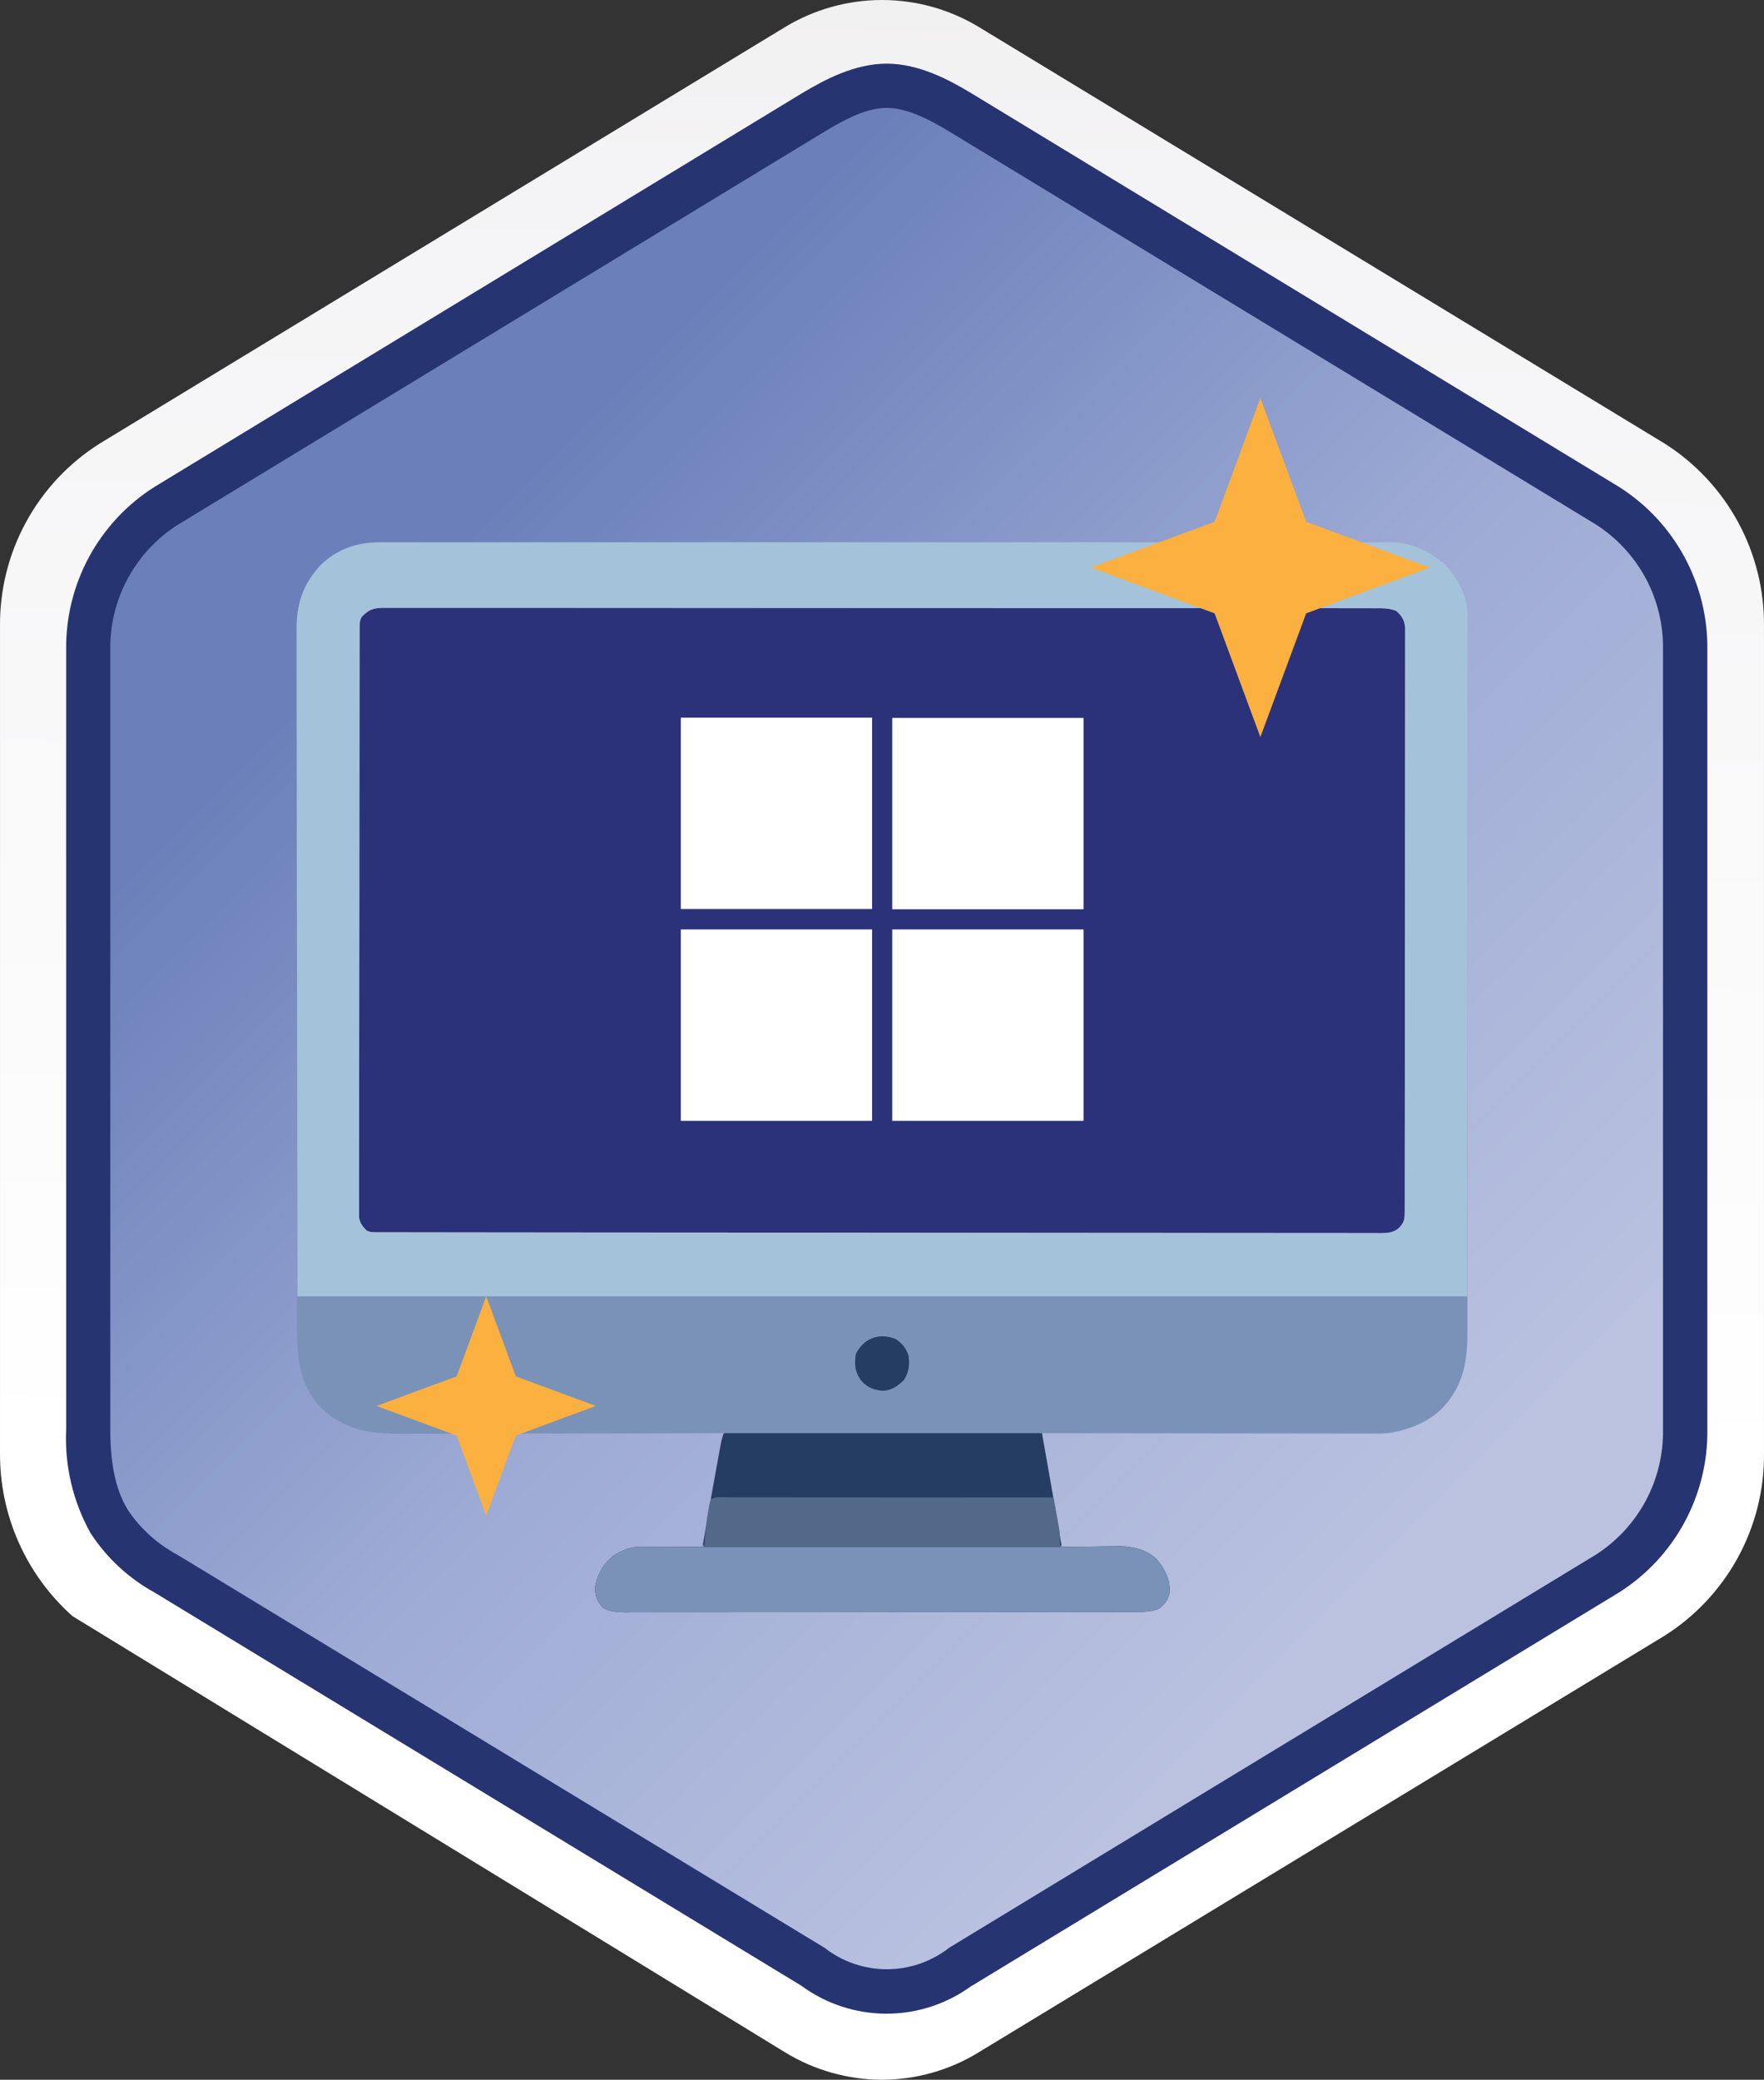 <?xml version="1.0" encoding="UTF-8"?>
<svg id="Layer_2" data-name="Layer 2" xmlns="http://www.w3.org/2000/svg" xmlns:xlink="http://www.w3.org/1999/xlink" viewBox="0 0 159.452 188.003">
  <rect x="0" y="0" width="159.452" height="188.003" fill="#333333" stroke="none"/>
  <defs>
    <linearGradient id="linear-gradient" x1="78.394" y1="1.229" x2="82.304" y2="272.949" gradientTransform="translate(0 187.802) scale(1 -1)" gradientUnits="userSpaceOnUse">
      <stop offset=".2" stop-color="#fff"/>
      <stop offset=".63" stop-color="#f4f3f5"/>
      <stop offset="1" stop-color="#e8e6de"/>
    </linearGradient>
    <linearGradient id="linear-gradient-2" x1="22.852" y1="37.116" x2="136.587" y2="150.851" gradientUnits="userSpaceOnUse">
      <stop offset=".135" stop-color="#6b80ba"/>
      <stop offset=".53" stop-color="#9eabd5"/>
      <stop offset=".912" stop-color="#bac2e0"/>
    </linearGradient>
  </defs>
  <g id="Layer_1-2" data-name="Layer 1">
    <path d="M79.721,188.003c3.082-.005,6.103-.86,8.73-2.47l62-37.66c2.787-1.759,5.077-4.203,6.653-7.098,1.575-2.896,2.383-6.146,2.347-9.442V56.623c.033-3.295-.776-6.545-2.351-9.439-1.575-2.895-3.864-5.339-6.649-7.101L88.451,2.423c-2.634-1.585-5.651-2.423-8.725-2.423s-6.091.838-8.725,2.423L9.001,40.103c-2.787,1.76-5.076,4.204-6.651,7.099C.774,50.097-.034,53.347.001,56.643v74.7c-.018,2.783.556,5.538,1.686,8.081,1.129,2.543,2.788,4.817,4.865,6.669l64.41,39.43c2.637,1.615,5.668,2.474,8.76,2.48ZM80.371,7.003c2,0,4.43,1.21,6.14,2.26l60.76,37.19c3.75,2.28,5.87,8.88,5.87,13.63l-.63,71.3c0,4.75-3.2,9-7,11.3l-60.4,36.38c-3.43,2.09-6.22,2.09-9.66,0l-61.21-36.47c-3.75-2.28-6.77-6.48-6.77-11.21V57.693c.032-2.366.641-4.688,1.773-6.765,1.133-2.077,2.755-3.847,4.727-5.155L74.551,9.213c1.75-1.04,3.87-2.26,5.82-2.26v.05Z" fill="url(#linear-gradient)"/>
    <path d="M87.621,10.534c-2.373-1.47-5.109-2.249-7.9-2.249s-5.527.779-7.9,2.249L15.691,44.864c-2.527,1.611-4.6,3.841-6.023,6.479-1.423,2.637-2.148,5.595-2.107,8.591v68.1c-.04,2.996.686,5.953,2.109,8.59,1.423,2.638,3.495,4.868,6.021,6.48l56.13,34.33c2.373,1.47,5.109,2.249,7.9,2.249s5.527-.779,7.9-2.249l56.13-34.33c2.525-1.613,4.596-3.844,6.019-6.481,1.422-2.637,2.149-5.593,2.111-8.589V59.934c.038-2.996-.689-5.952-2.111-8.589-1.423-2.637-3.494-4.868-6.019-6.481L87.621,10.534Z" fill="url(#linear-gradient-2)" fill-rule="evenodd"/>
    <path d="M80.151,9.754c1.68,0,3.57.87,5.63,2.12l58.48,35.54c1.892,1.213,3.442,2.89,4.503,4.871,1.061,1.981,1.597,4.201,1.557,6.449v70.48c.039,2.247-.498,4.467-1.558,6.448-1.061,1.981-2.611,3.658-4.502,4.872l-58.47,35.54c-1.608,1.257-3.589,1.94-5.63,1.94s-4.022-.683-5.63-1.94l-58.5-35.53c-1.783-.954-3.306-2.326-4.44-4-1-1.6-1.62-3.82-1.62-7.28V58.784c-.04-2.247.496-4.467,1.557-6.449,1.061-1.981,2.611-3.659,4.503-4.871L74.491,11.924c2.11-1.29,3.97-2.17,5.66-2.17ZM87.861,179.504l58.47-35.54c2.483-1.568,4.522-3.746,5.922-6.327,1.401-2.58,2.116-5.477,2.078-8.413V58.744c.038-2.936-.677-5.833-2.078-8.413-1.4-2.581-3.439-4.759-5.922-6.327L87.861,8.464c-2.11-1.28-4.82-2.71-7.71-2.71s-5.61,1.44-7.7,2.7L13.981,44.004c-2.483,1.568-4.521,3.746-5.922,6.327-1.401,2.581-2.116,5.477-2.078,8.413v70.48c-.152,3.264.61,6.506,2.2,9.36,1.455,2.239,3.44,4.083,5.78,5.37l58.46,35.54c2.235,1.648,4.938,2.537,7.715,2.537s5.48-.889,7.715-2.537l.01.01Z" fill="#273472" fill-rule="evenodd"/>
    <g>
      <g>
        <path d="M66.314,118.551c-.15,0-.301,0-.456,0-3.663.008-7.325.014-10.988.018-1.771.002-3.542.004-5.314.009-1.544.004-3.089.006-4.633.007-.817,0-1.634.001-2.452.004-.77.002-1.54.003-2.311.003-.282,0-.563,0-.845.002-2.681.013-4.818-.238-6.853-1.937-1.823-1.705-1.993-3.656-1.988-5.888,0-.226-.001-.451-.002-.677-.002-.618-.002-1.236-.001-1.855,0-.668-.001-1.335-.003-2.002-.002-1.307-.003-2.614-.003-3.921,0-1.062,0-2.125-.001-3.187-.002-2.523-.004-5.046-.004-7.569v-2.209c0-2.553-.002-5.106-.006-7.66-.004-2.87-.006-5.741-.006-8.611,0-1.519,0-3.038-.004-4.557-.002-1.293-.003-2.587-.001-3.88,0-.66,0-1.319-.001-1.979-.002-.604-.002-1.209,0-1.813,0-.218,0-.436-.001-.654-.014-2.084.433-3.779,2.085-5.359,1.421-1.183,3.062-1.722,4.982-1.711.148,0,.296-.001.449-.002.497-.001.993,0,1.49,0,.36,0,.719-.001,1.079-.002.782-.001,1.564-.002,2.347,0,1.163.001,2.326,0,3.49-.001,2.078-.002,4.155-.003,6.233-.002,1.818,0,3.637,0,5.455,0h.732c.368,0,.735,0,1.103,0,3.417-.001,6.835-.002,10.252,0h.39c1.046,0,2.092,0,3.139,0,4.081.001,8.161,0,12.241-.003,4.585-.003,9.169-.005,13.754-.004h1.467c.12,0,.242,0,.365,0,1.817,0,3.634,0,5.451-.002,2.067-.002,4.133-.002,6.2,0,1.156.001,2.312,0,3.469-.001.773-.001,1.545,0,2.318.001.44.001.88.001,1.32,0,.475-.001.95,0,1.425.002.135-.001.271-.002.41-.004,1.771.016,3.335.628,4.646,1.665,1.331,1.21,2.039,2.772,2.027,4.453,0,.093,0,.186.001.282.001.31,0,.621,0,.931,0,.225.001.451.002.676.002.618.002,1.237.001,1.855,0,.667.001,1.334.003,2.001.002,1.307.003,2.613.003,3.921,0,1.062,0,2.125.001,3.188.002,2.523.004,5.046.004,7.569v1.471c0,.081,0,.163,0,.246v.492c0,2.553.002,5.106.006,7.659.004,2.87.006,5.74.006,8.61,0,1.519,0,3.038.004,4.557.002,1.293.003,2.587.001,3.881,0,.66,0,1.319.001,1.979.002.605.002,1.209,0,1.814,0,.218,0,.436.001.654.012,1.813-.185,3.486-1.442,4.997-.07.085-.141.171-.213.259-1.234,1.365-3.097,2.015-4.999,2.283-.426.03-.848.032-1.274.029-.12,0-.242,0-.365,0-.4,0-.799,0-1.199-.002h-.864c-.779,0-1.558-.001-2.337-.003-.815-.001-1.63-.002-2.446-.002-1.542,0-3.085-.003-4.627-.005-1.756-.003-3.513-.004-5.269-.005-3.612-.003-7.224-.007-10.836-.012" fill="#2b327a"/>
        <path d="M34.415,49.028c.159,0,.319-.001.483-.002.535-.002,1.069,0,1.604,0,.387,0,.774-.001,1.161-.002.842-.002,1.683-.002,2.525-.001,1.252.001,2.503,0,3.755-.001,2.236-.003,4.471-.003,6.707-.002,1.957,0,3.913,0,5.87,0,.263,0,.525,0,.787,0,.396,0,.791,0,1.187,0,3.677-.001,7.354-.002,11.032-.001h.42c1.126,0,2.252,0,3.377.001,4.391.001,8.781,0,13.172-.003,4.933-.004,9.867-.006,14.8-.005.526,0,1.052,0,1.578,0,.129,0,.26,0,.393,0,1.955,0,3.91,0,5.865-.003,2.224-.002,4.447-.002,6.671,0,1.244.001,2.488.001,3.732-.001.832-.001,1.663,0,2.494.001.474.001.947.001,1.42,0,.511-.002,1.022,0,1.533.002.146-.001.291-.003.441-.004,1.905.02,3.589.773,4.999,2.049,1.432,1.489,2.194,3.412,2.182,5.481,0,.114.001.229.001.347.001.382,0,.764,0,1.146,0,.277.001.555.002.832.002.761.002,1.522.001,2.283,0,.821.001,1.642.003,2.463.002,1.609.003,3.217.004,4.826,0,1.308,0,2.616.002,3.923.002,3.106.004,6.211.004,9.317v2.72c0,3.142.002,6.285.006,9.427.004,3.533.007,7.065.007,10.598,0,1.87,0,3.739.004,5.609.003,1.592.003,3.184.001,4.776,0,.812,0,1.624.001,2.435.002.744.002,1.489,0,2.233,0,.268,0,.536.002.805.013,2.232-.2,4.291-1.551,6.15-.076.105-.151.21-.23.319-1.327,1.68-3.332,2.48-5.379,2.81-.458.037-.912.039-1.371.036-.13,0-.261,0-.393,0-.43,0-.86-.001-1.29-.003h-.93c-.838,0-1.676-.002-2.515-.004-.877-.002-1.754-.002-2.631-.002-1.66,0-3.319-.003-4.979-.006-1.89-.003-3.78-.005-5.67-.006-3.887-.003-7.773-.008-11.66-.015.034.192.068.383.103.581.127.721.255,1.442.382,2.163.055.31.109.62.164.93.389,2.2.769,4.402,1.123,6.608.184-.003.369-.006.559-.009.691-.011,1.381-.018,2.071-.023.298-.003.596-.007.893-.012.43-.007.86-.011,1.291-.013.131-.003.262-.006.398-.009,1.181,0,2.404.326,3.292,1.161.741.9,1.239,1.858,1.156,3.046-.138.682-.445,1.075-1,1.47-.824.309-1.62.266-2.492.262-.201,0-.402.002-.603.003-.552.002-1.103.002-1.655.001-.595,0-1.19.002-1.786.004-1.166.003-2.331.004-3.497.004-.947,0-1.895,0-2.842.001-.273,0-.546,0-.818,0-.136,0-.273,0-.411,0-2.568.003-5.136.003-7.705.002-2.35,0-4.7.002-7.05.007-2.413.005-4.826.007-7.238.006-1.355,0-2.71,0-4.064.004-1.153.003-2.306.004-3.459,0-.589-.001-1.177-.001-1.765.001-.539.003-1.077.002-1.616-.001-.287,0-.574.002-.862.005-.929-.01-1.575-.161-1.937-.454-.468-.546-.603-.905-.684-1.618.115-1.157.669-2.173,1.531-2.943.819-.555,1.559-.914,2.555-.911h.376c.133,0,.267.002.402.002.137,0,.273,0,.414,0,.436,0,.872.003,1.308.005.296,0,.592.001.888.002.725.002,1.45.004,2.175.007.017-.1.034-.2.051-.302.406-2.387.816-4.773,1.23-7.158.048-.276.095-.551.144-.827.115-.665.231-1.33.346-1.995-.162,0-.324,0-.49.001-3.941.01-7.882.017-11.823.022-1.906.002-3.812.005-5.718.011-1.662.004-3.323.007-4.985.008-.879,0-1.759.002-2.638.005-.829.003-1.657.004-2.486.003-.303,0-.606,0-.909.003-2.885.016-5.184-.292-7.375-2.384-1.962-2.099-2.144-4.499-2.139-7.247,0-.278-.001-.556-.002-.833-.002-.761-.002-1.522-.001-2.283,0-.822-.001-1.643-.003-2.465-.002-1.609-.003-3.217-.004-4.826,0-1.308,0-2.615-.002-3.923-.002-3.106-.004-6.211-.004-9.317v-2.718c0-3.142-.002-6.285-.006-9.428-.004-3.533-.007-7.066-.007-10.6,0-1.87,0-3.74-.004-5.61-.003-1.592-.003-3.184-.001-4.775,0-.812,0-1.624-.001-2.435-.002-.744-.002-1.488,0-2.232,0-.268,0-.537-.002-.805-.015-2.565.466-4.652,2.243-6.596,1.529-1.456,3.294-2.12,5.36-2.106h.001ZM32.676,55.791c-.203.406-.168.727-.169,1.182,0,.189-.001.379-.002.575v.637c0,.224-.001.448-.002.672-.001.618-.002,1.236-.002,1.854,0,.666-.002,1.331-.003,1.997-.003,1.609-.004,3.217-.006,4.826,0,.757-.001,1.514-.002,2.271-.003,2.515-.005,5.03-.006,7.545,0,.653,0,1.306,0,1.959v.492c-.001,2.631-.005,5.261-.01,7.892-.005,2.699-.008,5.398-.008,8.097,0,1.516-.002,3.032-.005,4.549-.003,1.291-.004,2.582-.003,3.873,0,.659,0,1.318-.002,1.977-.003.603-.002,1.206,0,1.809,0,.218,0,.437-.002.655-.002.296,0,.593.001.889,0,.165,0,.329,0,.499.092.544.29.793.67,1.186.345.173.543.168.927.168.133,0,.266.001.403.001.147,0,.295,0,.446,0,.156,0,.312,0,.473.001.53.001,1.059.001,1.589.001.381,0,.762.001,1.143.002.942.002,1.883.002,2.825.003,1.127,0,2.255.002,3.382.004,2.725.004,5.45.006,8.175.008.902,0,1.805.001,2.707.002,4.795.004,9.589.007,14.384.009,1.111,0,2.222,0,3.334.001h.418c4.478.002,8.956.006,13.433.013,4.601.006,9.202.01,13.804.011.65,0,1.299,0,1.948,0h.387c2.06,0,4.119.004,6.179.007,2.069.004,4.138.005,6.207.004,1.23,0,2.46,0,3.69.004.917.003,1.835.002,2.752,0,.372,0,.744,0,1.116.003.504.003,1.008.001,1.512-.002.146.002.292.004.442.006.663-.009,1.118-.032,1.646-.458.519-.558.527-.815.528-1.563,0-.189.001-.377.002-.571,0-.211,0-.422,0-.634,0-.223,0-.446.001-.669.001-.615.001-1.229.001-1.844,0-.662.001-1.324.002-1.986.002-1.449.003-2.897.004-4.346,0-.904.001-1.808.002-2.712.002-2.501.003-5.003.004-7.504v-2.437c0-2.616.003-5.233.007-7.849.004-2.684.005-5.368.006-8.052,0-1.508,0-3.015.004-4.523.002-1.284.003-2.568.002-3.851,0-.655,0-1.311.002-1.966.002-.6.002-1.199,0-1.799,0-.217,0-.434.001-.652.002-.295,0-.589-.001-.884v-.497c-.083-.656-.313-1.019-.807-1.451-.655-.268-1.268-.242-1.969-.238-.156,0-.312-.001-.474-.002-.527-.002-1.054,0-1.581,0-.38,0-.761-.002-1.141-.003-.829-.002-1.657-.002-2.486-.002-1.232,0-2.464,0-3.697-.003-2.329-.004-4.657-.004-6.986-.004-1.798,0-3.595,0-5.393-.001-.258,0-.516,0-.774,0h-1.167c-3.617-.002-7.233-.004-10.85-.003h-.413c-.691,0-1.383,0-2.074,0h-1.249c-4.322,0-8.643-.001-12.965-.006-4.853-.005-9.706-.008-14.559-.008h-1.937c-1.925,0-3.849-.001-5.774-.004-2.188-.003-4.376-.004-6.564,0-1.225.001-2.45,0-3.676-.002-.914-.002-1.827,0-2.741.002-.37,0-.741,0-1.112-.002-.502-.003-1.004,0-1.506.003-.145-.002-.291-.004-.441-.006-.929.012-1.361.157-2.001.843h0Z" fill="#7b92b8"/>
        <path d="M34.29,49.028c.16,0,.32-.001.485-.002.536-.002,1.073,0,1.609,0,.388,0,.777-.001,1.165-.002.845-.002,1.689-.002,2.534-.001,1.256.001,2.512,0,3.768-.001,2.243-.003,4.486-.003,6.729-.002,1.963,0,3.927,0,5.89,0,.263,0,.527,0,.79,0,.397,0,.794,0,1.191,0,3.689-.001,7.379-.002,11.069-.001h.421c1.13,0,2.259,0,3.389.001,4.406.001,8.811,0,13.217-.003,4.95-.004,9.9-.006,14.85-.005.528,0,1.056,0,1.583,0,.13,0,.261,0,.394,0,1.962,0,3.923,0,5.885-.003,2.231-.002,4.462-.002,6.693,0,1.248.001,2.496.001,3.745-.001.834-.001,1.669,0,2.503.001.475.001.95.001,1.425,0,.513-.002,1.025,0,1.538.002.146-.001.292-.003.443-.004,1.911.02,3.601.773,5.016,2.049,1.203,1.247,2.021,2.827,2.021,4.576,0,.106,0,.212,0,.322,0,.358,0,.717,0,1.075,0,.258,0,.516,0,.774,0,.712,0,1.425,0,2.137,0,.779,0,1.557,0,2.336,0,1.513,0,3.025-.001,4.539-.001,1.749-.001,3.498-.001,5.247,0,4.62-.003,9.24-.005,13.86-.003,10.318-.006,20.636-.009,31.266H26.885c-.012-10.269-.025-20.641-.037-31.117-.005-3.245-.011-6.49-.016-9.833-.002-2.637-.003-4.573-.003-5.807,0-1.295-.003-2.591-.006-3.886-.004-1.494-.006-2.987-.005-4.481,0-.764,0-1.528-.004-2.293-.003-.691-.003-1.383,0-2.074,0-.25,0-.499-.002-.749-.017-2.392.552-4.091,2.175-5.879,1.496-1.431,3.284-2.054,5.304-2.041h0ZM32.676,55.791c-.203.406-.168.727-.169,1.182,0,.189-.001.379-.002.575v.637c0,.224-.001.448-.002.672-.001.618-.002,1.236-.002,1.854,0,.666-.002,1.331-.003,1.997-.003,1.609-.004,3.217-.006,4.826,0,.757-.001,1.514-.002,2.271-.003,2.515-.005,5.03-.006,7.545,0,.653,0,1.306,0,1.959v.492c-.001,2.631-.005,5.261-.01,7.892-.005,2.699-.008,5.398-.008,8.097,0,1.516-.002,3.032-.005,4.549-.003,1.291-.004,2.582-.003,3.873,0,.659,0,1.318-.002,1.977-.003.603-.002,1.206,0,1.809,0,.218,0,.437-.002.655-.002.296,0,.593.001.889,0,.165,0,.329,0,.499.092.544.29.793.67,1.186.345.173.543.168.927.168.133,0,.266.001.403.001.147,0,.295,0,.446,0,.156,0,.312,0,.473.001.53.001,1.059.001,1.589.001.381,0,.762.001,1.143.002.942.002,1.883.002,2.825.003,1.127,0,2.255.002,3.382.004,2.725.004,5.45.006,8.175.008.902,0,1.805.001,2.707.002,4.795.004,9.589.007,14.384.009,1.111,0,2.222,0,3.334.001h.418c4.478.002,8.956.006,13.433.013,4.601.006,9.202.01,13.804.011.65,0,1.299,0,1.948,0h.387c2.06,0,4.119.004,6.179.007,2.069.004,4.138.005,6.207.004,1.23,0,2.46,0,3.69.004.917.003,1.835.002,2.752,0,.372,0,.744,0,1.116.003.504.003,1.008.001,1.512-.002.146.002.292.004.442.006.663-.009,1.118-.032,1.646-.458.519-.558.527-.815.528-1.563,0-.189.001-.377.002-.571,0-.211,0-.422,0-.634,0-.223,0-.446.001-.669.001-.615.001-1.229.001-1.844,0-.662.001-1.324.002-1.986.002-1.449.003-2.897.004-4.346,0-.904.001-1.808.002-2.712.002-2.501.003-5.003.004-7.504v-2.437c0-2.616.003-5.233.007-7.849.004-2.684.005-5.368.006-8.052,0-1.508,0-3.015.004-4.523.002-1.284.003-2.568.002-3.851,0-.655,0-1.311.002-1.966.002-.6.002-1.199,0-1.799,0-.217,0-.434.001-.652.002-.295,0-.589-.001-.884v-.497c-.083-.656-.313-1.019-.807-1.451-.655-.268-1.268-.242-1.969-.238-.156,0-.312-.001-.474-.002-.527-.002-1.054,0-1.581,0-.38,0-.761-.002-1.141-.003-.829-.002-1.657-.002-2.486-.002-1.232,0-2.464,0-3.697-.003-2.329-.004-4.657-.004-6.986-.004-1.798,0-3.595,0-5.393-.001-.258,0-.516,0-.774,0h-1.167c-3.617-.002-7.233-.004-10.85-.003h-.413c-.691,0-1.383,0-2.074,0h-1.249c-4.322,0-8.643-.001-12.965-.006-4.853-.005-9.706-.008-14.559-.008h-1.937c-1.925,0-3.849-.001-5.774-.004-2.188-.003-4.376-.004-6.564,0-1.225.001-2.45,0-3.676-.002-.914-.002-1.827,0-2.741.002-.37,0-.741,0-1.112-.002-.502-.003-1.004,0-1.506.003-.145-.002-.291-.004-.441-.006-.929.012-1.361.157-2.001.843h0Z" fill="#a5c2db"/>
        <path d="M65.443,129.556h28.745c.922,5.189,1.518,8.617,1.787,10.282.186-.003.373-.006.564-.009.697-.011,1.393-.018,2.09-.023.301-.003.601-.007.901-.012.434-.007.868-.011,1.302-.013.132-.003.265-.006.401-.009,1.192,0,2.426.326,3.322,1.161.748.9,1.25,1.858,1.167,3.046-.139.682-.449,1.075-1.009,1.47-.832.309-1.635.266-2.515.262-.203,0-.406.002-.609.003-.557.002-1.113.002-1.67.001-.601,0-1.201.002-1.802.004-1.176.003-2.353.004-3.529.004-.956,0-1.912,0-2.868.001-.275,0-.551,0-.826,0-.137,0-.275,0-.415,0-2.592.003-5.183.003-7.775.002-2.372,0-4.743.002-7.115.007-2.435.005-4.869.007-7.304.006-1.367,0-2.734,0-4.101.004-1.164.003-2.327.004-3.491,0-.594-.001-1.187-.001-1.781.001-.543.003-1.087.002-1.631-.001-.29,0-.58.002-.869.005-.938-.01-1.589-.161-1.955-.454-.473-.546-.608-.905-.691-1.618.116-1.157.675-2.173,1.545-2.943.827-.555,1.573-.914,2.578-.911h.379c.134,0,.269.002.405.002.138,0,.276,0,.418,0,.44,0,.88.003,1.32.005.299,0,.597.001.896.002.731.002,1.463.004,2.194.007.017-.101.034-.202.052-.307.38-2.241.772-4.479,1.181-6.715.047-.256.093-.511.14-.766.065-.36.132-.721.198-1.081.02-.109.039-.217.06-.329.093-.502.195-.863.306-1.085h0Z" fill="#263d62"/>
        <path d="M63.507,139.54l.149.298h32.171c.049-.098.098-.197.149-.298v.298c.186-.003.373-.006.564-.009.697-.011,1.393-.018,2.09-.023.301-.003.601-.007.901-.012.434-.007.868-.011,1.302-.013.132-.003.265-.006.401-.009,1.192,0,2.426.326,3.322,1.161.748.9,1.25,1.858,1.167,3.046-.139.682-.449,1.075-1.009,1.47-.832.309-1.635.266-2.515.262-.203,0-.406.002-.609.003-.557.002-1.113.002-1.67.001-.601,0-1.201.002-1.802.004-1.176.003-2.353.004-3.529.004-.956,0-1.912,0-2.868.001-.275,0-.551,0-.826,0-.137,0-.275,0-.415,0-2.592.003-5.183.003-7.775.002-2.372,0-4.743.002-7.115.007-2.435.005-4.869.007-7.304.006-1.367,0-2.734,0-4.101.004-1.164.003-2.327.004-3.491,0-.594-.001-1.187-.001-1.781.001-.543.003-1.087.002-1.631-.001-.29,0-.58.002-.869.005-.938-.01-1.589-.161-1.955-.454-.473-.546-.608-.905-.691-1.618.116-1.157.675-2.173,1.545-2.943.827-.555,1.573-.914,2.578-.911h.379c.134,0,.269.002.405.002.138,0,.276,0,.418,0,.44,0,.88.003,1.32.005.299,0,.597.001.896.002.731.002,1.463.004,2.194.007v-.298h0Z" fill="#7b92b8"/>
        <path d="M65.75,135.35c.126,0,.251,0,.38,0,.423,0,.846,0,1.269.001h.907c.823,0,1.646,0,2.468.002.859,0,1.718,0,2.577.001,1.628,0,3.256.002,4.883.003,1.853.002,3.706.002,5.559.003,3.812.001,7.624.004,11.437.007.101.549.2,1.099.298,1.649.028.155.057.309.086.469.027.151.054.303.081.458.025.138.05.276.076.418.037.289.055.781.055,1.476h-32.171c.116-1.509.237-2.59.363-3.241.018-.104.036-.207.055-.314.049-.258.112-.512.178-.766.472-.236.98-.169,1.499-.167h0Z" fill="#53698a"/>
        <path d="M80.968,121.048c.589.391.935.823,1.157,1.504.108.85.042,1.509-.447,2.235-.581.537-1.042.866-1.834.941-.845-.072-1.466-.299-2.02-.95-.558-.772-.601-1.434-.465-2.375.699-1.42,2.1-1.97,3.609-1.354h0Z" fill="#263d62"/>
      </g>
      <path id="WinLogo" d="M61.54,64.874h17.291v17.3h-17.291v-17.3ZM80.652,82.197h17.291v-17.3h-17.291v17.3ZM61.54,101.319h17.291v-17.3h-17.291v17.3ZM80.652,101.319h17.291v-17.3h-17.291v17.3Z" fill="#fff"/>
    </g>
    <g>
      <polygon points="113.928 35.985 118.067 47.169 129.25 51.307 118.067 55.446 113.928 66.629 109.79 55.446 98.606 51.307 109.79 47.169 113.928 35.985" fill="#fbb040"/>
      <polygon points="43.95 117.187 46.626 124.419 53.858 127.095 46.626 129.771 43.95 137.002 41.274 129.771 34.043 127.095 41.274 124.419 43.95 117.187" fill="#fbb040"/>
    </g>
  </g>
</svg>